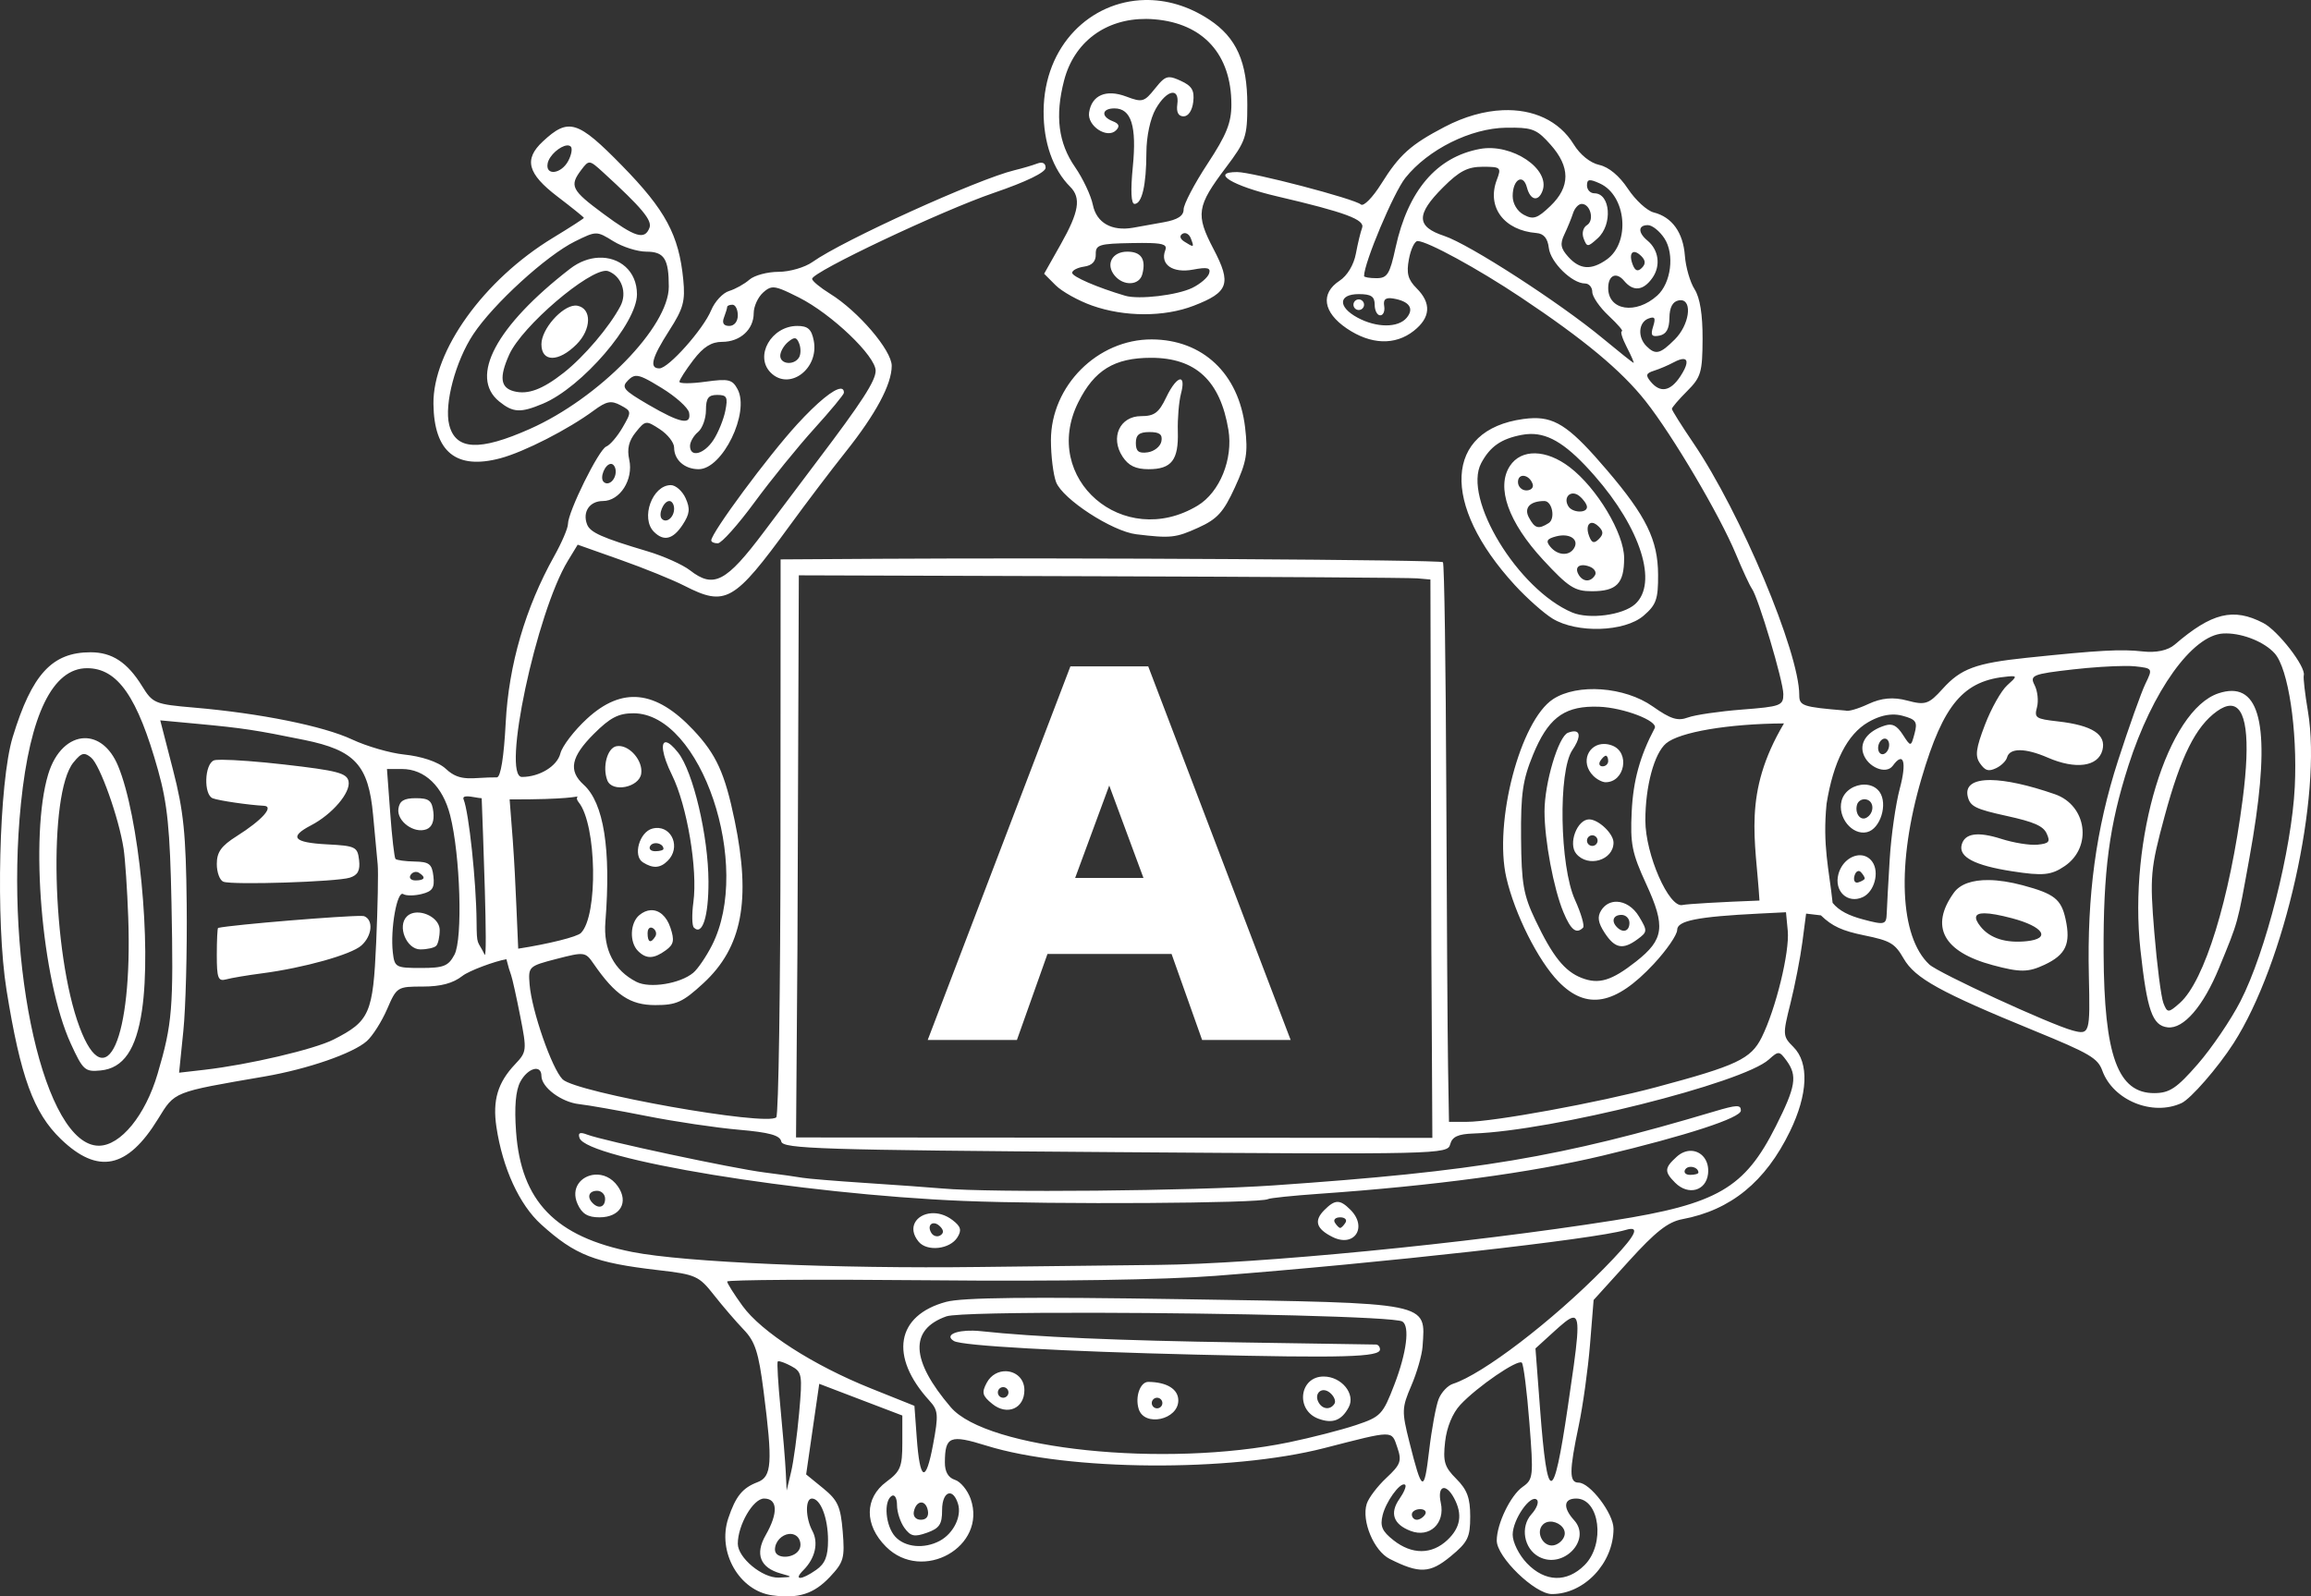 <?xml version="1.0" encoding="UTF-8" standalone="no"?>
<!-- Created with Inkscape (http://www.inkscape.org/) -->

<svg
   width="115.208mm"
   height="79.606mm"
   viewBox="0 0 115.208 79.606"
   version="1.1"
   id="svg5"
   xml:space="preserve"
   inkscape:version="1.2.2 (732a01da63, 2022-12-09, custom)"
   sodipodi:docname="function.svg"
   xmlns:inkscape="http://www.inkscape.org/namespaces/inkscape"
   xmlns:sodipodi="http://sodipodi.sourceforge.net/DTD/sodipodi-0.dtd"
   xmlns="http://www.w3.org/2000/svg"
   xmlns:svg="http://www.w3.org/2000/svg"><rect x="0" y="0" width="115.208" height="79.606" fill="#333333" stroke="none"/><sodipodi:namedview
     id="namedview7"
     pagecolor="#782e2e"
     bordercolor="#000000"
     borderopacity="0.25"
     inkscape:showpageshadow="2"
     inkscape:pageopacity="0"
     inkscape:pagecheckerboard="0"
     inkscape:deskcolor="#d1d1d1"
     inkscape:document-units="mm"
     showgrid="false"
     inkscape:zoom="1.1893044"
     inkscape:cx="227.44387"
     inkscape:cy="220.71725"
     inkscape:window-width="1920"
     inkscape:window-height="1147"
     inkscape:window-x="0"
     inkscape:window-y="0"
     inkscape:window-maximized="1"
     inkscape:current-layer="layer1" /><defs
     id="defs2" /><g
     inkscape:label="Layer 1"
     inkscape:groupmode="layer"
     id="layer1"
     transform="translate(-35.979,-62.351)"><path
       id="path920"
       style="fill:#ffffff;stroke-width:0.265"
       d="M 93.048 62.352 C 90.352 62.409 88.03 64.608 88.005 67.889 C 87.993 69.449 88.469 70.803 89.33 71.665 C 89.885 72.22 89.77 72.918 88.862 74.528 L 88.031 76.001 L 88.604 76.575 C 88.919 76.89 89.739 77.348 90.427 77.591 C 92.038 78.161 94.017 78.164 95.486 77.597 C 97.231 76.924 97.381 76.498 96.476 74.77 C 95.574 73.047 95.636 72.637 97.092 70.706 C 98.084 69.391 98.16 69.169 98.16 67.571 C 98.16 65.439 97.619 64.227 96.268 63.333 C 95.215 62.636 94.103 62.33 93.048 62.352 z M 93.12 63.295 C 93.255 63.296 93.392 63.302 93.53 63.314 C 95.966 63.516 97.366 65.066 97.366 67.562 C 97.366 68.474 97.124 69.076 96.175 70.52 C 95.52 71.517 94.985 72.54 94.985 72.793 C 94.985 73.117 94.69 73.307 93.992 73.433 C 93.447 73.532 92.762 73.655 92.471 73.706 C 91.404 73.894 90.644 73.465 90.461 72.57 C 90.365 72.099 89.965 71.251 89.573 70.684 C 88.739 69.481 88.568 68.129 89.025 66.367 C 89.524 64.444 91.094 63.281 93.12 63.295 z M 94.284 66.202 C 94.047 66.198 93.879 66.365 93.554 66.772 C 93.021 67.44 92.923 67.467 92.124 67.165 C 91.12 66.786 90.401 67.096 90.272 67.964 C 90.172 68.633 91.174 69.291 91.617 68.848 C 91.815 68.65 91.767 68.517 91.457 68.398 C 90.851 68.166 90.901 67.756 91.536 67.756 C 92.376 67.756 92.652 68.638 92.451 70.677 C 92.335 71.863 92.366 72.519 92.538 72.519 C 92.908 72.519 93.125 71.581 93.129 69.96 C 93.131 69.15 93.321 68.261 93.596 67.779 C 94.141 66.821 94.792 66.687 94.67 67.558 C 94.616 67.947 94.725 68.153 94.985 68.153 C 95.221 68.153 95.415 67.859 95.465 67.428 C 95.531 66.856 95.398 66.634 94.837 66.379 C 94.595 66.268 94.427 66.204 94.284 66.202 z M 110.887 67.847 C 109.976 67.886 108.988 68.16 107.998 68.677 C 106.303 69.563 105.745 70.064 104.839 71.514 C 104.41 72.2 103.954 72.664 103.822 72.547 C 103.504 72.265 98.409 70.931 97.652 70.931 C 96.289 70.931 97.425 71.624 99.636 72.14 C 103.052 72.938 104.04 73.305 103.882 73.717 C 103.808 73.91 103.668 74.488 103.572 75.001 C 103.467 75.56 103.143 76.099 102.762 76.348 C 101.794 76.983 101.933 77.923 103.115 78.727 C 104.313 79.54 105.523 79.585 106.458 78.85 C 107.298 78.188 107.347 77.473 106.601 76.727 C 106.166 76.292 106.084 75.98 106.217 75.272 C 106.31 74.776 106.503 74.371 106.647 74.371 C 107.126 74.371 109.644 75.743 111.785 77.172 C 114.958 79.288 116.807 80.827 118.016 82.356 C 119.36 84.056 121.708 88.034 122.516 89.981 C 122.849 90.782 123.207 91.555 123.312 91.701 C 123.638 92.153 124.882 96.325 124.882 96.967 C 124.882 97.536 124.75 97.586 122.823 97.734 C 121.691 97.822 120.477 97.999 120.126 98.129 C 119.615 98.318 119.267 98.209 118.37 97.577 C 116.974 96.593 114.618 96.42 113.404 97.213 C 111.764 98.285 110.437 103.359 111.074 106.119 C 111.493 107.935 112.654 110.249 113.672 111.298 C 115.071 112.738 116.51 112.472 118.422 110.419 C 119.065 109.729 119.59 108.965 119.59 108.72 C 119.59 108.261 120.593 108.062 123.691 107.907 L 125.014 107.841 L 125.102 108.766 C 125.202 109.822 124.504 112.674 123.802 114.082 C 123.264 115.159 122.568 115.487 118.533 116.566 C 115.663 117.334 110.428 118.292 109.105 118.292 L 108.214 118.292 L 108.168 115.58 C 108.143 114.088 108.103 107.837 108.079 101.689 C 108.055 95.54 107.98 90.453 107.912 90.385 C 107.791 90.263 89.659 90.154 79.846 90.215 L 74.894 90.246 L 74.888 104.054 C 74.885 111.648 74.791 117.954 74.678 118.066 C 74.217 118.527 64.687 116.833 64.026 116.173 C 63.488 115.634 62.484 112.746 62.38 111.436 C 62.31 110.55 62.336 110.526 63.73 110.166 C 65.112 109.809 65.163 109.816 65.57 110.407 C 66.651 111.974 67.391 112.471 68.644 112.471 C 69.702 112.471 70.015 112.328 71.045 111.379 C 72.973 109.602 73.426 107.25 72.605 103.275 C 72.116 100.908 71.688 99.969 70.547 98.756 C 68.666 96.756 66.99 96.579 65.239 98.193 C 64.602 98.78 64.006 99.558 63.915 99.922 C 63.756 100.556 62.877 101.094 61.999 101.094 C 60.974 101.094 62.714 92.905 64.29 90.314 L 64.778 89.512 L 66.907 90.266 C 68.079 90.68 69.513 91.262 70.094 91.559 C 72.156 92.611 72.568 92.375 75.346 88.564 C 76.179 87.421 77.43 85.77 78.127 84.896 C 79.638 83 80.433 81.518 80.433 80.593 C 80.433 79.819 78.76 77.864 77.357 76.997 C 76.866 76.693 76.464 76.36 76.464 76.256 C 76.464 75.912 82.904 72.865 85.526 71.968 C 87.139 71.416 88.105 70.947 88.105 70.716 C 88.105 70.486 87.946 70.407 87.684 70.507 C 87.452 70.596 86.946 70.745 86.559 70.838 C 84.743 71.273 77.995 74.338 76.483 75.415 C 76.103 75.685 75.344 75.906 74.79 75.906 C 74.238 75.906 73.584 76.082 73.338 76.297 C 73.093 76.513 72.637 76.767 72.325 76.862 C 72.013 76.956 71.611 77.389 71.432 77.822 C 71.037 78.774 69.304 80.721 68.851 80.721 C 68.331 80.721 68.468 80.195 69.345 78.828 C 70.045 77.738 70.147 77.368 70.041 76.292 C 69.824 74.071 69.154 72.824 66.99 70.613 C 64.774 68.348 64.321 68.21 63.036 69.409 C 62.085 70.297 62.275 71.012 63.764 72.148 C 64.491 72.703 65.087 73.183 65.087 73.215 C 65.087 73.248 64.392 73.696 63.542 74.212 C 60.098 76.305 57.554 79.843 57.587 82.497 C 57.618 84.896 58.722 85.79 60.929 85.201 C 62.114 84.884 64.309 83.762 65.579 82.823 C 66.212 82.355 66.445 82.309 66.914 82.56 C 67.47 82.858 67.472 82.881 67.012 83.674 C 66.753 84.12 66.388 84.545 66.201 84.619 C 65.829 84.766 64.293 87.876 64.293 88.482 C 64.293 88.688 63.985 89.407 63.609 90.08 C 62.171 92.654 61.341 95.499 61.19 98.382 C 61.1 100.102 60.94 101.101 60.752 101.114 C 60.752 101.114 60.752 101.115 60.752 101.115 C 59.523 101.103 58.943 101.383 58.211 100.695 C 57.815 100.323 56.941 100.06 56.13 99.977 C 55.429 99.905 54.261 99.567 53.533 99.226 C 52.108 98.557 48.948 97.919 45.665 97.637 C 43.698 97.468 43.595 97.426 43.063 96.566 C 42.33 95.379 41.567 94.877 40.497 94.877 C 38.574 94.877 37.569 95.971 36.611 99.11 C 35.926 101.356 35.757 108.313 36.305 111.724 C 37 116.05 37.653 117.841 39.014 119.153 C 40.861 120.932 42.332 120.629 43.853 118.156 C 44.707 116.769 44.575 116.822 49.168 116.031 C 51.325 115.659 53.581 114.878 54.267 114.264 C 54.556 114.006 55.011 113.289 55.278 112.67 C 55.755 111.566 55.787 111.546 57.06 111.546 C 57.956 111.546 58.565 111.382 59.03 111.017 C 59.361 110.756 60.653 110.279 61.225 110.183 C 61.317 110.548 61.385 110.778 61.459 110.976 C 61.52 111.143 61.726 112.069 61.915 113.033 C 62.248 114.724 62.239 114.807 61.663 115.414 C 60.791 116.334 60.528 117.215 60.726 118.546 C 61.033 120.6 61.871 122.427 62.958 123.409 C 64.657 124.944 65.619 125.319 68.791 125.687 C 70.664 125.903 70.82 125.973 71.569 126.926 C 72.006 127.481 72.673 128.258 73.053 128.653 C 73.623 129.245 73.797 129.784 74.045 131.721 C 74.505 135.305 74.459 135.989 73.74 136.262 C 72.992 136.547 72.654 136.965 72.287 138.057 C 71.722 139.737 72.83 141.682 74.479 141.904 C 75.784 142.08 76.554 141.833 77.354 140.983 C 78.041 140.252 78.099 140.042 77.99 138.72 C 77.886 137.471 77.747 137.163 77.018 136.568 L 76.167 135.874 L 76.493 133.615 L 76.82 131.356 L 78.891 132.147 L 80.962 132.937 L 80.962 134.296 C 80.962 135.499 80.871 135.722 80.168 136.241 C 79.071 137.053 79.062 138.393 80.148 139.478 C 81.968 141.298 85.198 139.476 84.369 137.098 C 84.217 136.662 83.864 136.232 83.585 136.144 C 83.25 136.037 83.08 135.742 83.083 135.273 C 83.09 133.971 83.336 133.873 85.163 134.442 C 89.229 135.707 97.311 135.764 101.996 134.561 C 105.501 133.661 105.342 133.662 105.639 134.531 C 105.87 135.205 105.806 135.38 105.092 136.048 C 104.647 136.463 104.207 137.045 104.113 137.341 C 103.844 138.189 104.47 139.69 105.259 140.087 C 106.742 140.833 107.263 140.812 108.295 139.961 C 109.156 139.251 109.272 139.014 109.272 137.972 C 109.272 137.049 109.12 136.636 108.581 136.097 C 107.988 135.504 107.908 135.24 108.021 134.241 C 108.102 133.519 108.391 132.819 108.779 132.402 C 109.616 131.502 111.651 130.108 111.846 130.302 C 111.931 130.387 112.1 131.728 112.221 133.281 C 112.432 135.976 112.417 136.122 111.888 136.493 C 111.281 136.918 110.595 138.341 110.595 139.174 C 110.595 139.997 112.497 141.84 113.345 141.84 C 114.961 141.84 116.416 140.295 116.416 138.579 C 116.416 137.827 115.244 136.283 114.673 136.283 C 114.201 136.283 114.203 135.717 114.682 133.44 C 114.892 132.439 115.145 130.621 115.244 129.398 L 115.424 127.176 L 117.17 125.248 C 118.512 123.767 119.132 123.28 119.849 123.146 C 122.262 122.694 123.993 121.281 125.213 118.766 C 126.11 116.917 126.175 115.35 125.386 114.562 C 124.848 114.024 124.843 113.957 125.238 112.379 C 125.461 111.483 125.728 110.111 125.831 109.33 L 126.017 107.909 L 126.754 107.996 C 127.316 108.541 127.821 108.77 128.91 108.992 C 130.221 109.26 130.441 109.389 130.879 110.149 C 131.448 111.136 132.693 111.824 137.381 113.744 C 140.157 114.881 140.557 115.115 140.785 115.742 C 141.323 117.22 143.284 118.023 144.731 117.358 C 145.191 117.147 146.545 115.591 147.323 114.38 C 149.883 110.394 151.749 102.062 151.033 97.817 C 150.887 96.955 150.795 96.15 150.827 96.028 C 150.941 95.605 149.543 93.798 148.808 93.417 C 147.314 92.643 146.241 92.905 144.39 94.497 C 144.052 94.787 143.466 94.911 142.793 94.835 C 141.733 94.714 140.634 94.774 137.018 95.152 C 134.475 95.418 133.73 95.693 132.821 96.703 C 132.13 97.468 131.958 97.526 131.058 97.285 C 130.364 97.099 129.774 97.151 129.121 97.457 C 128.604 97.699 128.092 97.846 127.985 97.784 C 125.839 97.605 125.676 97.551 125.676 97.008 C 125.676 94.875 122.744 87.899 120.391 84.435 C 119.805 83.572 119.326 82.809 119.326 82.74 C 119.326 82.67 119.668 82.271 120.086 81.853 C 120.776 81.163 120.848 80.92 120.856 79.253 C 120.861 78.038 120.726 77.196 120.457 76.774 C 120.233 76.423 120.015 75.668 119.973 75.097 C 119.887 73.943 119.331 73.173 118.419 72.944 C 118.087 72.861 117.51 72.331 117.136 71.767 C 116.709 71.122 116.18 70.68 115.709 70.576 C 115.256 70.476 114.751 70.07 114.43 69.547 C 113.704 68.364 112.404 67.78 110.887 67.847 z M 111.501 68.718 C 112.427 68.731 112.664 68.877 113.269 69.555 C 114.269 70.673 114.268 71.667 113.268 72.625 C 112.619 73.247 112.415 73.314 111.945 73.062 C 111.616 72.887 111.389 72.504 111.389 72.128 C 111.389 71.298 111.911 70.981 112.099 71.698 C 112.266 72.337 112.661 72.429 112.872 71.878 C 113.292 70.786 111.35 69.48 109.751 69.779 C 107.597 70.181 106.172 71.851 105.55 74.702 C 105.262 76.026 105.139 76.223 104.6 76.223 C 104.259 76.223 103.98 76.175 103.98 76.116 C 103.98 75.457 105.456 71.949 106.04 71.22 C 107.175 69.801 109.296 68.745 111.059 68.719 C 111.222 68.717 111.369 68.716 111.501 68.718 z M 64.244 69.603 C 64.321 69.597 64.387 69.615 64.434 69.661 C 64.525 69.753 64.467 70.076 64.305 70.379 C 63.953 71.036 63.157 71.128 63.281 70.497 C 63.361 70.091 63.908 69.629 64.244 69.603 z M 65.39 70.459 C 65.529 70.476 65.706 70.635 66.051 70.949 C 67.977 72.711 68.5 73.337 68.357 73.71 C 68.118 74.333 67.645 74.188 66.046 73.003 C 64.459 71.828 64.355 71.618 64.961 70.817 C 65.15 70.567 65.25 70.443 65.39 70.459 z M 109.896 70.667 C 110.797 70.667 110.833 70.701 110.599 71.318 C 110.083 72.675 110.954 73.842 112.579 73.972 C 112.941 74.001 113.135 74.237 113.191 74.716 C 113.276 75.434 114.35 76.487 114.996 76.487 C 115.195 76.487 115.358 76.678 115.358 76.911 C 115.358 77.143 115.727 77.679 116.179 78.101 C 116.631 78.524 116.926 78.869 116.834 78.869 C 116.742 78.869 116.852 79.226 117.077 79.662 C 117.303 80.099 117.455 80.451 117.415 80.446 C 117.375 80.44 116.687 79.892 115.886 79.228 C 113.739 77.447 109.22 74.526 107.975 74.115 C 106.576 73.653 106.562 73.05 107.918 71.694 C 108.73 70.882 109.144 70.667 109.896 70.667 z M 115.218 71.341 C 115.313 71.326 115.474 71.381 115.736 71.5 C 117.06 72.103 117.267 74.458 116.071 75.296 C 115.302 75.835 114.738 75.796 114.164 75.162 C 113.78 74.737 113.74 74.511 113.967 74.037 C 114.123 73.711 114.318 73.236 114.399 72.982 C 114.48 72.727 114.674 72.519 114.828 72.519 C 115.268 72.519 115.474 73.342 115.093 73.577 C 114.897 73.698 114.826 73.984 114.928 74.248 C 115.094 74.682 115.133 74.681 115.627 74.233 C 116.381 73.551 116.266 71.99 115.461 71.99 C 115.259 71.99 115.093 71.814 115.093 71.598 C 115.093 71.439 115.123 71.355 115.218 71.341 z M 118.129 73.577 C 118.344 73.577 118.715 73.874 118.953 74.237 C 119.469 75.025 119.288 76.467 118.594 77.092 L 118.593 77.092 C 117.532 78.048 116.151 77.835 116.151 76.715 C 116.151 76.071 116.558 75.889 116.947 76.358 C 117.401 76.905 117.904 76.85 118.356 76.206 C 118.779 75.602 118.673 74.817 118.107 74.347 C 117.626 73.948 117.637 73.577 118.129 73.577 z M 95.044 73.976 C 95.162 73.977 95.283 74.077 95.345 74.24 C 95.521 74.697 95.504 74.705 95.022 74.4 C 94.802 74.26 94.765 74.109 94.928 74.009 C 94.965 73.986 95.004 73.976 95.044 73.976 z M 65.685 73.993 C 65.925 73.991 66.137 74.121 66.556 74.38 C 67.019 74.666 67.758 74.9 68.198 74.9 C 69.091 74.9 69.32 75.256 69.32 76.647 C 69.32 78.645 65.846 82.205 62.397 83.739 C 59.873 84.862 58.691 84.802 58.373 83.537 C 58.115 82.509 58.687 80.357 59.574 79.018 C 60.574 77.508 63.215 75.096 64.639 74.391 C 65.174 74.127 65.444 73.994 65.685 73.993 z M 93.321 74.471 C 94.03 74.493 94.164 74.589 94.069 74.836 C 93.799 75.54 94.441 75.985 95.452 75.796 C 96.172 75.66 96.349 75.703 96.255 75.989 C 96.19 76.19 95.812 76.513 95.417 76.706 C 94.661 77.074 92.751 77.299 92.074 77.099 C 90.682 76.688 89.428 76.146 89.428 75.955 C 89.428 75.831 89.696 75.693 90.024 75.646 C 90.421 75.59 90.614 75.385 90.605 75.032 C 90.593 74.556 90.773 74.5 92.406 74.472 C 92.784 74.465 93.084 74.464 93.321 74.471 z M 92.176 74.9 C 91.416 74.9 91.082 75.533 91.548 76.094 C 91.993 76.63 92.779 76.59 92.926 76.024 C 93.12 75.277 92.869 74.9 92.176 74.9 z M 117.425 74.92 C 117.516 74.905 117.644 74.965 117.796 75.116 C 118.018 75.338 118.027 75.511 117.827 75.711 C 117.627 75.911 117.493 75.862 117.37 75.541 C 117.231 75.177 117.274 74.944 117.425 74.92 z M 65.823 75.201 C 65.355 75.222 64.856 75.398 64.395 75.755 C 60.71 78.607 59.355 81.148 60.867 82.372 C 61.557 82.931 61.926 82.95 63.044 82.481 C 64.989 81.666 67.733 78.475 67.733 77.028 C 67.733 75.856 66.852 75.154 65.823 75.201 z M 66.228 75.857 C 66.256 75.859 66.282 75.865 66.306 75.874 C 66.969 76.128 67.255 76.952 66.909 77.612 C 66.368 78.644 65.098 80.138 64.082 80.938 C 63.024 81.771 62.297 82.042 61.603 81.863 C 60.926 81.688 60.858 81.164 61.365 80.034 C 62.004 78.61 65.342 75.772 66.228 75.857 z M 74.452 76.687 C 74.705 76.652 75.045 76.803 75.804 77.184 C 77.432 78.002 79.641 80.113 79.632 80.843 C 79.626 81.349 78.944 82.403 76.728 85.329 C 76.219 86.002 75.023 87.592 74.07 88.862 C 72.178 91.384 71.557 91.709 70.379 90.792 C 70.015 90.509 69.063 90.082 68.262 89.843 C 65.994 89.168 65.4 88.904 65.246 88.502 C 65.006 87.877 65.373 87.335 66.035 87.335 C 66.885 87.335 67.566 86.266 67.348 85.273 C 67.229 84.735 67.325 84.333 67.674 83.903 C 68.154 83.309 68.186 83.305 68.876 83.757 C 69.266 84.012 69.585 84.422 69.585 84.667 C 69.585 85.285 70.108 85.748 70.809 85.748 C 71.998 85.748 73.372 82.923 72.748 81.758 C 72.487 81.271 72.301 81.227 71.151 81.385 C 70.435 81.484 69.849 81.486 69.849 81.389 C 69.849 81.293 70.161 80.806 70.542 80.306 C 71.041 79.651 71.442 79.398 71.978 79.398 C 72.877 79.398 73.553 78.782 73.553 77.965 C 73.553 77.634 73.762 77.174 74.018 76.942 C 74.179 76.797 74.3 76.709 74.452 76.687 z M 103.716 77.017 C 104.333 77.017 104.51 77.134 104.51 77.546 C 104.51 77.837 104.634 78.075 104.786 78.075 C 104.938 78.075 105.027 77.867 104.984 77.612 C 104.928 77.278 105.054 77.174 105.436 77.237 C 106.237 77.371 106.491 77.733 106.106 78.196 C 105.682 78.707 104.6 78.704 103.65 78.188 C 102.661 77.652 102.697 77.017 103.716 77.017 z M 103.716 77.281 C 103.57 77.281 103.451 77.4 103.451 77.546 C 103.451 77.691 103.57 77.81 103.716 77.81 C 103.861 77.81 103.98 77.691 103.98 77.546 C 103.98 77.4 103.861 77.281 103.716 77.281 z M 119.789 77.321 C 120.353 77.356 120.192 78.556 119.471 79.277 C 118.738 80.01 118.51 80.064 118.056 79.61 C 117.609 79.163 117.661 78.426 118.153 78.237 C 118.475 78.114 118.528 78.201 118.392 78.63 C 118.253 79.069 118.316 79.163 118.705 79.087 C 119.046 79.02 119.196 78.754 119.203 78.204 C 119.21 77.676 119.362 77.388 119.666 77.33 C 119.71 77.321 119.751 77.319 119.789 77.321 z M 72.495 77.546 C 72.641 77.546 72.76 77.784 72.76 78.075 C 72.76 78.385 72.583 78.604 72.334 78.604 C 72.055 78.604 71.964 78.46 72.07 78.186 C 72.158 77.955 72.23 77.717 72.23 77.656 C 72.23 77.596 72.35 77.546 72.495 77.546 z M 64.636 77.589 C 63.982 77.627 62.97 78.76 62.97 79.518 C 62.97 80.417 63.824 80.42 64.719 79.524 C 65.467 78.777 65.49 77.735 64.762 77.596 C 64.722 77.589 64.68 77.587 64.636 77.589 z M 75.726 78.604 C 74.432 78.604 73.576 80.108 74.4 80.933 C 75.325 81.858 76.824 80.74 76.545 79.332 C 76.434 78.765 76.252 78.604 75.726 78.604 z M 75.617 79.22 C 75.7 79.233 75.758 79.321 75.823 79.488 C 75.91 79.716 75.904 80.026 75.81 80.179 C 75.561 80.582 74.876 80.519 74.876 80.092 C 74.876 79.891 75.053 79.58 75.27 79.4 C 75.429 79.268 75.535 79.207 75.617 79.22 z M 93.397 79.276 C 90.695 79.266 88.37 81.592 88.37 84.306 C 88.37 85.08 88.486 86.018 88.627 86.391 C 88.95 87.238 91.42 88.846 92.625 88.993 C 94.338 89.201 94.591 89.174 95.723 88.66 C 96.666 88.232 96.974 87.892 97.542 86.652 C 98.125 85.38 98.199 84.94 98.05 83.668 C 97.735 80.983 95.936 79.285 93.397 79.276 z M 93.356 80.193 C 95.586 80.191 96.81 81.33 97.218 83.785 C 97.459 85.241 96.787 86.899 95.685 87.563 C 91.984 89.793 87.842 86.212 89.732 82.415 C 90.532 80.807 91.531 80.194 93.356 80.193 z M 119.909 80.255 C 120.144 80.271 120.102 80.576 119.753 81.109 C 119.256 81.868 118.749 81.962 118.271 81.385 C 118.003 81.063 118.033 80.964 118.436 80.837 C 118.707 80.752 119.149 80.563 119.418 80.418 C 119.637 80.3 119.802 80.248 119.909 80.255 z M 67.678 81.095 C 67.918 81.082 68.257 81.263 68.968 81.7 C 69.671 82.131 70.284 82.683 70.331 82.926 C 70.456 83.569 69.898 83.461 68.306 82.533 C 67.05 81.801 66.938 81.666 67.292 81.312 C 67.425 81.179 67.534 81.102 67.678 81.095 z M 94.836 81.271 C 94.692 81.242 94.408 81.555 94.112 82.176 C 93.75 82.935 93.524 83.102 92.865 83.102 C 91.803 83.102 91.315 84.167 91.941 85.122 C 92.237 85.574 92.597 85.748 93.239 85.748 C 94.385 85.748 94.738 85.291 94.696 83.863 C 94.678 83.226 94.749 82.378 94.854 81.978 C 94.974 81.524 94.947 81.294 94.836 81.271 z M 77.878 81.734 C 77.54 81.749 76.739 82.396 75.72 83.508 C 74.277 85.082 71.437 88.922 71.437 89.297 C 71.437 89.382 71.586 89.448 71.767 89.443 C 71.949 89.438 72.773 88.516 73.597 87.393 C 74.422 86.27 75.762 84.618 76.574 83.722 C 77.386 82.826 78.051 82.022 78.051 81.936 C 78.051 81.794 77.99 81.729 77.878 81.734 z M 71.734 82.044 C 72.218 82.044 72.274 82.155 72.138 82.836 C 72.051 83.272 71.784 83.927 71.545 84.292 C 71.078 85.005 70.378 85.184 70.378 84.59 C 70.378 84.389 70.557 84.077 70.775 83.896 C 70.994 83.715 71.172 83.224 71.172 82.805 C 71.172 82.205 71.291 82.044 71.734 82.044 z M 112.442 83.201 C 112.277 83.204 112.103 83.22 111.918 83.245 C 107.981 83.784 107.792 87.49 111.495 91.526 C 112.091 92.176 112.937 92.928 113.373 93.196 C 114.587 93.941 116.968 93.867 117.913 93.055 C 118.547 92.51 118.645 92.233 118.638 91.004 C 118.629 89.28 118.048 88.092 116.097 85.804 C 114.363 83.77 113.599 83.181 112.442 83.201 z M 93.284 83.896 C 93.79 83.896 93.942 84.015 93.877 84.359 C 93.828 84.613 93.522 84.86 93.196 84.907 C 92.746 84.971 92.603 84.859 92.603 84.444 C 92.603 84.032 92.772 83.896 93.284 83.896 z M 112.269 83.991 C 113.249 83.973 114.162 84.58 115.47 86.072 C 117.777 88.702 118.641 91.438 117.494 92.476 C 116.886 93.027 115.198 93.25 114.352 92.892 C 111.653 91.749 108.885 87.2 109.82 85.445 C 110.262 84.616 110.814 84.232 111.844 84.036 C 111.988 84.009 112.129 83.993 112.269 83.991 z M 112.512 84.957 C 111.984 84.946 111.534 85.155 111.251 85.586 C 110.555 86.649 111.173 88.395 112.91 90.272 C 114.172 91.634 114.48 91.833 115.333 91.833 C 116.574 91.833 116.945 91.453 116.945 90.18 C 116.945 88.95 115.586 86.68 114.231 85.647 C 113.643 85.198 113.039 84.967 112.512 84.957 z M 66.438 85.483 C 66.568 85.483 66.674 85.655 66.674 85.865 C 66.674 86.292 66.299 86.608 66.068 86.376 C 65.861 86.17 66.146 85.483 66.438 85.483 z M 111.958 86.081 C 112.121 86.104 112.304 86.247 112.386 86.492 C 112.444 86.665 112.302 86.806 112.072 86.806 C 111.842 86.806 111.653 86.618 111.653 86.387 C 111.653 86.154 111.795 86.057 111.958 86.081 z M 69.421 86.542 C 68.497 86.542 67.9 88.191 68.579 88.87 C 69.072 89.363 69.532 89.249 70.013 88.515 C 70.365 87.977 70.394 87.713 70.157 87.192 C 69.994 86.834 69.663 86.542 69.421 86.542 z M 114.418 86.96 C 114.512 86.964 114.616 87.004 114.719 87.09 C 114.925 87.261 115.093 87.505 115.093 87.633 C 115.093 87.952 114.368 87.926 114.167 87.6 C 113.952 87.253 114.137 86.946 114.418 86.96 z M 69.348 87.335 C 69.478 87.335 69.585 87.507 69.585 87.717 C 69.585 88.144 69.21 88.46 68.978 88.228 C 68.771 88.022 69.056 87.335 69.348 87.335 z M 112.97 87.335 C 113.359 87.335 113.53 88.215 113.184 88.435 C 112.673 88.759 112.492 88.707 112.197 88.155 C 111.938 87.673 112.257 87.335 112.97 87.335 z M 115.291 88.429 C 115.391 88.405 115.527 88.458 115.679 88.61 L 115.68 88.61 C 115.918 88.848 115.919 88.997 115.684 89.232 C 115.448 89.467 115.333 89.433 115.201 89.088 C 115.061 88.723 115.125 88.469 115.291 88.429 z M 113.802 89.054 C 114.338 89.006 114.684 89.308 114.445 89.693 C 114.2 90.091 113.63 90.054 113.267 89.617 C 113.028 89.329 113.09 89.219 113.561 89.096 C 113.645 89.074 113.725 89.06 113.802 89.054 z M 114.897 90.535 C 114.991 90.536 115.104 90.559 115.23 90.608 C 115.464 90.698 115.582 90.891 115.491 91.037 C 115.276 91.385 114.904 91.377 114.685 91.022 C 114.502 90.726 114.615 90.532 114.897 90.535 z M 75.802 91.04 L 90.884 91.087 C 99.178 91.113 106.263 91.16 106.626 91.191 L 107.288 91.249 L 107.336 109.761 L 107.336 109.762 L 107.385 119.092 L 91.524 119.081 L 75.663 119.071 L 75.733 109.647 L 75.802 91.04 z M 146.975 93.937 C 147.834 93.947 148.877 94.373 149.378 94.934 C 150.056 95.693 150.516 98.746 150.379 101.577 C 150.228 104.698 148.928 109.833 147.669 112.281 C 147.193 113.208 146.237 114.616 145.545 115.41 C 144.496 116.615 144.139 116.855 143.383 116.86 C 141.555 116.872 140.873 115 140.848 109.901 C 140.828 105.786 141.128 103.513 142.084 100.53 C 143.279 96.802 145.268 94.026 146.806 93.941 C 146.861 93.938 146.917 93.936 146.975 93.937 z M 141.897 95.56 C 142.115 95.559 142.294 95.565 142.416 95.578 C 143.296 95.674 143.303 95.687 142.933 96.445 C 142.727 96.869 142.113 98.592 141.569 100.274 C 140.468 103.682 140.018 107.007 140.113 111.018 C 140.18 113.879 140.155 113.966 139.303 113.737 C 138.187 113.438 132.61 110.869 132.159 110.446 C 130.675 109.055 130.523 105.406 131.772 101.162 C 132.866 97.446 133.864 96.272 136.091 96.083 C 136.542 96.045 136.537 96.081 136.042 96.524 C 135.745 96.789 135.247 97.672 134.935 98.487 C 134.478 99.679 134.43 100.055 134.689 100.421 C 134.947 100.785 135.104 100.833 135.479 100.661 C 135.737 100.542 135.987 100.299 136.035 100.12 C 136.164 99.638 136.94 99.642 138.066 100.131 C 139.451 100.733 140.567 100.584 140.787 99.766 C 140.997 98.979 140.29 98.519 138.567 98.324 C 137.457 98.198 137.385 98.149 137.527 97.618 C 137.611 97.304 137.557 96.807 137.407 96.514 C 137.155 96.024 137.31 95.961 139.329 95.731 C 140.234 95.628 141.242 95.563 141.897 95.56 z M 40.318 95.671 C 41.845 95.671 42.833 97.092 43.862 100.771 C 44.326 102.43 44.455 103.713 44.528 107.386 C 44.633 112.641 44.572 113.398 43.835 115.899 C 43.225 117.971 41.989 119.483 40.906 119.483 C 38.216 119.483 36.19 110.569 37.024 102.409 C 37.477 97.986 38.608 95.671 40.318 95.671 z M 147.24 96.804 C 147.04 96.803 146.82 96.843 146.579 96.922 C 144.04 97.759 142.081 104.193 142.684 109.713 C 143.016 112.745 143.278 113.492 144.041 113.581 C 144.833 113.673 145.818 112.534 146.607 110.609 C 147.575 108.25 147.51 108.489 148.12 105.115 C 149.141 99.479 148.866 96.809 147.24 96.804 z M 147.154 97.543 C 147.963 97.52 148.182 99.112 147.78 102.213 C 147.136 107.188 145.88 111.265 144.654 112.36 C 144.081 112.871 144.023 112.872 143.83 112.373 C 143.715 112.078 143.511 110.492 143.376 108.848 C 143.147 106.064 143.182 105.669 143.89 103.051 C 144.697 100.066 145.439 98.578 146.499 97.818 C 146.749 97.64 146.967 97.548 147.154 97.543 z M 115.375 97.589 C 115.474 97.588 115.577 97.588 115.684 97.592 C 116.917 97.635 118.659 98.304 118.469 98.662 C 117.737 100.042 117.398 101.271 117.323 102.812 C 117.244 104.432 117.335 104.889 118.047 106.437 C 119.021 108.554 118.936 109.198 117.541 110.296 C 116.319 111.258 115.684 111.449 114.828 111.117 C 113.978 110.786 113.385 110.046 112.523 108.237 C 111.925 106.983 111.826 106.417 111.807 104.136 C 111.789 101.933 111.889 101.239 112.406 99.983 C 113.123 98.24 113.88 97.612 115.375 97.589 z M 67.559 97.919 C 70.93 97.919 73.498 105.519 71.47 109.494 C 71.182 110.059 70.762 110.675 70.537 110.861 C 69.88 111.406 68.37 111.649 67.711 111.314 C 66.592 110.747 66.049 109.699 66.159 108.315 C 66.445 104.699 66.079 102.389 65.076 101.482 C 64.302 100.781 64.441 100.089 65.584 98.946 C 66.395 98.135 66.811 97.919 67.559 97.919 z M 130.315 97.983 C 130.487 97.978 130.655 97.998 130.819 98.042 C 131.499 98.224 131.581 98.344 131.423 98.931 C 131.244 99.6 131.236 99.601 130.843 98.993 C 130.545 98.532 130.321 98.414 129.959 98.526 C 129.115 98.788 128.683 99.334 128.861 99.914 C 129.073 100.606 130.004 100.997 130.339 100.535 C 130.878 99.793 131.045 100.343 130.686 101.68 C 130.483 102.441 130.257 104.014 130.186 105.176 C 130.115 106.337 130.047 107.563 130.036 107.899 C 130.017 108.464 129.929 108.486 128.851 108.197 C 128.147 108.009 127.66 107.768 127.339 107.374 C 127.157 105.666 126.832 104.529 127.037 102.43 C 127.375 100.335 128.073 98.962 129.115 98.361 C 129.534 98.119 129.935 97.993 130.315 97.983 z M 43.968 98.272 L 45.84 98.447 C 48.083 98.657 48.735 98.756 51.152 99.25 C 53.677 99.766 54.35 100.501 54.578 102.991 C 54.669 103.985 54.772 105.097 54.808 105.46 C 54.844 105.824 54.81 107.568 54.733 109.336 C 54.577 112.893 54.41 113.273 52.607 114.189 C 51.645 114.677 48.379 115.443 46.177 115.696 L 44.907 115.842 L 45.119 113.76 C 45.236 112.615 45.311 109.773 45.286 107.445 C 45.249 103.934 45.133 102.79 44.604 100.742 L 43.968 98.272 z M 124.913 98.425 C 122.835 101.935 123.509 104.211 123.692 107.258 C 121.8 107.328 120.074 107.428 119.855 107.48 C 119.181 107.643 118.003 104.959 118.003 103.26 C 118.003 101.56 118.443 99.923 119.036 99.421 C 119.704 98.855 122.153 98.44 124.913 98.425 z M 114.506 98.824 C 114.418 98.81 114.297 98.832 114.143 98.891 C 113.668 99.073 112.976 101.4 112.976 102.813 C 112.976 104.244 113.432 106.675 113.919 107.84 C 114.291 108.731 114.562 108.944 114.897 108.61 C 114.983 108.524 114.801 107.899 114.494 107.221 C 113.732 105.541 113.651 100.801 114.366 99.75 C 114.733 99.209 114.771 98.863 114.506 98.824 z M 40.182 99.161 C 39.456 99.181 38.732 99.798 38.38 100.967 C 37.454 104.039 38.056 111.22 39.504 114.384 C 40.116 115.72 40.214 115.808 40.999 115.73 C 42.13 115.618 42.767 114.692 43.057 112.736 C 43.539 109.488 42.907 103.036 41.861 100.533 C 41.467 99.59 40.824 99.143 40.182 99.161 z M 129.931 99.182 C 129.949 99.182 129.967 99.183 129.985 99.188 C 130.125 99.226 130.194 99.429 130.138 99.64 C 130.081 99.851 129.92 99.992 129.779 99.955 C 129.639 99.917 129.57 99.714 129.626 99.503 C 129.676 99.319 129.806 99.187 129.931 99.182 z M 69.192 99.366 C 68.908 99.325 68.974 99.977 69.479 100.998 C 70.232 102.52 70.767 105.703 70.545 107.343 C 70.464 107.943 70.475 108.51 70.569 108.604 C 70.994 109.03 71.304 108.053 71.298 106.306 C 71.29 104.044 70.534 100.835 69.786 99.883 C 69.522 99.547 69.321 99.385 69.192 99.366 z M 115.983 99.45 C 115.175 99.415 114.728 100.358 115.41 101.041 C 115.585 101.216 115.859 101.358 116.019 101.358 C 116.982 101.358 117.251 99.869 116.35 99.528 C 116.222 99.479 116.099 99.455 115.983 99.45 z M 66.822 99.551 C 66.784 99.551 66.745 99.555 66.708 99.562 C 66.252 99.649 65.999 100.598 66.255 101.263 C 66.494 101.887 67.846 101.619 67.945 100.928 C 68.035 100.297 67.398 99.547 66.822 99.551 z M 40.148 99.952 C 40.26 99.942 40.372 100.005 40.524 100.131 C 40.965 100.497 41.906 103.138 42.14 104.667 C 42.218 105.176 42.323 106.724 42.372 108.106 C 42.589 114.16 41.273 117.12 39.945 113.57 C 38.567 109.887 38.382 101.925 39.638 100.374 C 39.861 100.098 40.004 99.964 40.148 99.952 z M 116.035 100.035 C 116.099 100.035 116.151 100.154 116.151 100.3 C 116.151 100.445 116.025 100.565 115.871 100.565 C 115.717 100.565 115.665 100.445 115.754 100.3 C 115.844 100.154 115.97 100.035 116.035 100.035 z M 47.044 100.237 C 46.84 100.237 46.701 100.246 46.647 100.267 C 46.169 100.45 46.122 101.987 46.588 102.16 C 46.908 102.279 48.392 102.495 49.134 102.532 C 49.661 102.558 49.045 103.248 47.783 104.044 C 47.007 104.534 46.787 104.842 46.787 105.435 C 46.787 105.854 46.935 106.252 47.117 106.319 C 47.586 106.491 52.761 106.325 53.417 106.117 C 53.819 105.989 53.94 105.76 53.88 105.239 C 53.803 104.578 53.704 104.529 52.277 104.455 C 50.606 104.368 50.37 104.087 51.483 103.508 C 52.54 102.958 53.464 101.878 53.356 101.316 C 53.277 100.902 52.8 100.777 50.15 100.474 C 48.866 100.327 47.658 100.238 47.044 100.237 z M 55.27 100.698 L 56.02 100.698 C 57.152 100.698 58.052 101.563 58.42 103.006 C 58.926 104.99 59.055 109.172 58.634 109.958 C 58.33 110.528 58.097 110.62 56.965 110.62 C 55.706 110.62 55.647 110.586 55.562 109.842 C 55.43 108.683 55.774 106.747 56.079 106.935 C 56.223 107.025 56.64 107.023 57.005 106.931 C 57.54 106.797 57.652 106.625 57.585 106.046 C 57.515 105.434 57.376 105.325 56.648 105.312 C 56.179 105.303 55.75 105.244 55.694 105.18 C 55.638 105.116 55.519 104.081 55.431 102.881 L 55.27 100.698 z M 135.228 101.249 C 134.366 101.24 133.935 101.52 134.079 102.086 C 134.201 102.566 134.471 102.699 136.003 103.035 C 137.377 103.336 137.836 103.537 138.009 103.914 C 138.201 104.329 138.132 104.413 137.552 104.472 C 137.177 104.51 136.366 104.38 135.751 104.183 C 134.573 103.807 133.926 103.901 133.773 104.473 C 133.609 105.083 134.412 105.507 136.283 105.797 C 137.825 106.037 138.239 105.996 138.912 105.537 C 140.299 104.591 140.012 102.508 138.419 101.955 C 137.084 101.492 135.988 101.258 135.228 101.249 z M 128.933 101.476 C 128.447 101.47 127.923 101.77 127.788 102.276 C 127.567 103.1 128.309 104.02 129.053 103.847 L 129.053 103.846 C 129.717 103.691 130.105 102.442 129.678 101.838 C 129.504 101.594 129.225 101.48 128.933 101.476 z M 59.255 102.062 C 59.474 102.058 59.837 102.155 59.992 102.155 C 60.05 103.7 60.305 110.231 60.141 109.958 C 59.775 109.198 59.748 109.577 59.737 108.305 C 59.72 106.303 59.354 102.857 59.092 102.219 C 59.044 102.103 59.123 102.064 59.255 102.062 z M 64.773 102.068 C 64.788 102.075 64.657 102.146 64.828 102.358 C 65.727 103.468 65.804 108.011 64.939 108.876 C 64.748 109.067 63.341 109.419 61.813 109.657 C 61.662 106.244 61.653 105.458 61.385 102.214 C 64.312 102.223 64.747 102.057 64.773 102.068 z M 56.708 102.153 C 56.116 102.153 55.896 102.287 55.84 102.682 C 55.753 103.303 56.626 103.939 57.242 103.702 C 57.513 103.598 57.635 103.292 57.583 102.847 C 57.516 102.27 57.368 102.153 56.708 102.153 z M 128.956 102.207 C 128.982 102.209 129.009 102.214 129.035 102.221 L 129.035 102.221 C 129.42 102.324 129.416 102.901 129.029 103.125 C 128.726 103.299 128.439 102.913 128.553 102.486 C 128.601 102.309 128.773 102.195 128.956 102.207 z M 115.2 103.21 C 114.601 103.21 114.145 104.426 114.557 104.922 C 115.145 105.63 116.416 105.25 116.416 104.367 C 116.416 103.921 115.669 103.21 115.2 103.21 z M 68.669 103.64 C 68.615 103.645 68.558 103.654 68.501 103.669 C 67.855 103.838 67.519 105.03 68.027 105.351 C 68.531 105.671 68.893 105.648 69.267 105.274 C 69.923 104.618 69.484 103.571 68.669 103.64 z M 115.358 104.004 C 115.503 104.004 115.622 104.123 115.622 104.269 C 115.622 104.414 115.503 104.533 115.358 104.533 C 115.212 104.533 115.093 104.414 115.093 104.269 C 115.093 104.123 115.212 104.004 115.358 104.004 z M 68.671 104.396 C 68.857 104.396 69.055 104.507 69.055 104.681 C 69.055 104.745 68.869 104.798 68.643 104.798 C 68.416 104.798 68.305 104.677 68.397 104.529 C 68.453 104.438 68.56 104.397 68.671 104.396 z M 128.709 104.998 C 128.267 104.994 127.785 105.353 127.627 105.943 C 127.401 106.789 128.085 107.435 128.84 107.088 C 129.421 106.821 129.685 105.844 129.317 105.324 C 129.16 105.103 128.94 105.001 128.709 104.998 z M 128.612 105.786 C 128.658 105.778 128.706 105.796 128.75 105.842 C 128.867 105.967 128.951 106.113 128.937 106.166 C 128.922 106.22 128.776 106.304 128.613 106.353 C 128.449 106.403 128.365 106.257 128.426 106.029 C 128.464 105.887 128.535 105.801 128.612 105.786 z M 56.693 105.829 C 56.75 105.825 56.809 105.837 56.859 105.869 C 57.226 106.095 57.158 106.254 56.693 106.254 C 56.466 106.254 56.355 106.133 56.446 105.985 C 56.504 105.892 56.597 105.837 56.693 105.829 z M 135.123 106.236 C 134.302 106.226 133.693 106.439 133.387 106.862 C 132.169 108.551 132.848 109.817 135.329 110.481 C 136.685 110.845 137.087 110.842 137.9 110.461 L 137.9 110.461 C 138.968 109.961 139.221 109.413 138.952 108.184 C 138.734 107.188 138.394 106.92 136.811 106.495 C 136.185 106.328 135.616 106.242 135.123 106.236 z M 116.586 107.317 C 116.279 107.308 115.991 107.447 115.801 107.748 C 115.598 108.07 115.644 108.363 115.977 108.872 C 116.489 109.653 116.883 109.727 117.622 109.181 C 118.111 108.82 118.114 108.766 117.689 108.057 C 117.406 107.584 116.981 107.328 116.586 107.317 z M 68.417 107.739 C 68.231 107.75 68.038 107.829 67.852 107.983 C 67.386 108.37 67.35 109.337 67.785 109.772 C 68.196 110.183 68.575 110.173 69.173 109.736 C 69.57 109.446 69.611 109.242 69.401 108.611 C 69.206 108.027 68.828 107.716 68.417 107.739 z M 56.855 107.856 C 56.628 107.843 56.411 107.901 56.259 108.053 C 55.772 108.54 56.246 109.694 56.934 109.694 C 57.271 109.694 57.626 109.614 57.723 109.517 C 57.82 109.42 57.899 109.065 57.899 108.728 C 57.899 108.255 57.354 107.884 56.855 107.856 z M 134.912 107.894 C 135.209 107.895 135.662 107.977 136.274 108.138 C 137.861 108.557 138.246 109.159 137.007 109.285 C 135.972 109.391 135.186 109.142 134.717 108.559 C 134.357 108.111 134.417 107.891 134.912 107.894 z M 116.813 107.973 C 117.031 107.973 117.21 108.151 117.21 108.37 C 117.21 108.783 116.897 108.895 116.592 108.59 C 116.288 108.286 116.4 107.973 116.813 107.973 z M 54.017 108.025 C 53.137 108.006 47.628 108.456 46.853 108.621 C 46.816 108.629 46.787 109.238 46.787 109.976 C 46.787 111.125 46.853 111.298 47.25 111.189 C 47.504 111.118 48.308 110.983 49.036 110.888 C 51.121 110.616 53.491 109.952 53.996 109.498 C 54.535 109.014 54.607 108.219 54.128 108.035 C 54.113 108.03 54.075 108.026 54.017 108.025 z M 68.426 108.605 C 68.458 108.604 68.493 108.614 68.53 108.637 C 68.678 108.728 68.731 108.914 68.647 109.049 C 68.42 109.416 68.262 109.348 68.262 108.883 C 68.262 108.713 68.33 108.608 68.426 108.605 z M 124.646 114.866 C 124.762 114.873 124.861 114.995 125.039 115.237 C 125.593 115.995 125.505 116.532 124.504 118.519 C 122.949 121.607 121.599 122.39 116.415 123.209 C 109.131 124.361 98.664 125.381 93.661 125.427 C 91.988 125.443 87.999 125.489 84.798 125.53 C 77.663 125.622 70.108 125.296 67.513 124.785 C 63.669 124.027 61.954 122.255 61.706 118.786 C 61.616 117.54 61.686 116.728 61.919 116.292 C 62.29 115.601 62.97 115.413 62.97 116.002 C 62.97 116.571 63.963 117.312 64.854 117.41 C 65.305 117.459 66.822 117.727 68.225 118.005 C 69.628 118.283 71.691 118.589 72.81 118.686 C 74.34 118.819 74.866 118.965 74.927 119.273 C 74.999 119.636 76.891 119.696 91.575 119.803 C 107.727 119.92 108.144 119.91 108.273 119.416 C 108.372 119.035 108.661 118.901 109.434 118.874 C 113.363 118.74 122.861 116.36 124.16 115.184 C 124.4 114.967 124.531 114.859 124.646 114.866 z M 122.526 117.514 C 122.335 117.52 122.004 117.606 121.441 117.774 C 113.771 120.062 109.593 120.763 99.482 121.461 C 95.437 121.74 85.388 121.834 82.946 121.615 C 82.364 121.563 80.657 121.44 79.154 121.342 C 77.65 121.243 76.221 121.126 75.979 121.081 C 75.736 121.036 74.882 120.916 74.082 120.815 C 72.501 120.615 66.058 119.238 65.249 118.928 C 64.891 118.79 64.783 118.839 64.87 119.097 C 65.221 120.15 75.905 121.902 84.004 122.236 C 88.49 122.42 98.843 122.358 99.191 122.145 C 99.278 122.091 100.421 121.973 101.731 121.881 C 107.48 121.479 112.32 120.827 115.886 119.975 C 120.063 118.977 122.765 118.096 122.765 117.73 C 122.765 117.581 122.716 117.508 122.526 117.514 z M 120.276 119.738 C 120.045 119.735 119.796 119.825 119.569 120.031 C 118.95 120.591 118.939 120.778 119.491 121.33 C 120.141 121.98 121.029 121.74 121.128 120.889 C 121.207 120.205 120.784 119.745 120.276 119.738 z M 120.265 120.536 C 120.45 120.535 120.649 120.646 120.649 120.821 C 120.649 120.885 120.463 120.937 120.236 120.937 C 120.009 120.937 119.899 120.817 119.99 120.669 C 120.047 120.577 120.153 120.536 120.265 120.536 z M 65.625 120.927 C 64.958 120.981 64.408 121.591 64.777 122.4 C 64.997 122.883 65.281 123.054 65.865 123.054 C 66.898 123.054 67.339 122.308 66.779 121.507 C 66.467 121.062 66.025 120.895 65.625 120.927 z M 65.748 121.731 C 65.966 121.731 66.145 121.91 66.145 122.128 C 66.145 122.541 65.832 122.653 65.528 122.349 C 65.223 122.044 65.335 121.731 65.748 121.731 z M 102.655 122.285 C 102.463 122.287 102.27 122.421 102.003 122.688 C 101.47 123.221 101.59 123.624 102.403 124.032 C 103.492 124.58 104.173 123.55 103.3 122.676 C 103.038 122.414 102.847 122.283 102.655 122.285 z M 82.402 122.851 C 81.672 122.906 81.184 123.557 81.777 124.271 C 82.197 124.777 83.335 124.649 83.707 124.054 C 83.932 123.695 83.881 123.512 83.469 123.195 C 83.116 122.924 82.734 122.826 82.402 122.851 z M 102.789 123.054 C 103.025 123.054 103.144 123.173 103.054 123.319 C 102.964 123.464 102.845 123.583 102.789 123.583 C 102.734 123.583 102.615 123.464 102.525 123.319 C 102.435 123.173 102.554 123.054 102.789 123.054 z M 82.489 123.353 C 82.586 123.335 82.714 123.377 82.841 123.505 C 83.031 123.695 83.035 123.843 82.855 123.955 C 82.707 124.046 82.506 123.992 82.409 123.834 C 82.252 123.58 82.327 123.383 82.489 123.353 z M 117.263 123.632 C 117.727 123.598 117.318 124.199 115.942 125.6 C 113.358 128.233 109.89 130.883 108.41 131.357 C 108.154 131.439 107.835 131.778 107.701 132.109 C 107.567 132.441 107.351 133.605 107.223 134.696 C 106.972 136.824 106.873 136.779 106.239 134.257 C 105.854 132.723 105.86 132.558 106.337 131.445 C 106.616 130.795 106.867 129.921 106.896 129.503 C 107.047 127.264 107.406 127.336 94.981 127.137 C 87.274 127.014 83.954 127.051 83.146 127.269 C 80.65 127.942 80.302 129.991 82.309 132.193 C 82.755 132.682 82.773 132.89 82.495 134.381 C 82.131 136.34 81.837 136.216 81.68 134.038 L 81.565 132.454 L 79.394 131.584 C 76.52 130.432 73.938 128.772 72.995 127.47 C 72.574 126.889 72.23 126.343 72.23 126.255 C 72.23 126.168 76.784 126.14 82.35 126.193 C 88.689 126.253 94.003 126.171 96.572 125.972 C 104.895 125.329 115.463 124.147 117.011 123.686 C 117.113 123.655 117.197 123.637 117.263 123.632 z M 90.637 127.813 C 97.12 127.827 105.502 128.01 105.889 128.249 C 106.27 128.484 106.104 129.803 105.49 131.398 C 104.914 132.894 104.815 132.999 103.572 133.415 C 102.851 133.656 101.348 134.042 100.233 134.273 C 94.05 135.549 85.175 134.628 83.377 132.524 C 81.376 130.182 81.302 128.652 83.158 127.992 C 83.542 127.856 86.748 127.804 90.637 127.813 z M 114.413 128.058 C 114.788 128.065 114.622 129.219 114.131 132.55 C 113.416 137.4 113.118 137.412 112.754 132.607 L 112.525 129.592 L 113.346 128.844 C 113.871 128.366 114.216 128.055 114.413 128.058 z M 84.488 128.705 C 83.607 128.685 83.06 128.941 83.537 129.223 C 83.94 129.461 88.908 129.739 95.646 129.901 C 102.956 130.076 104.774 130.024 104.774 129.642 C 104.774 129.511 104.685 129.401 104.576 129.397 C 104.467 129.393 101.46 129.346 97.895 129.293 C 91.699 129.2 87.566 129.021 84.884 128.731 C 84.746 128.716 84.613 128.708 84.488 128.705 z M 74.779 130.231 C 74.87 130.221 75.133 130.317 75.414 130.467 C 75.965 130.762 75.988 130.895 75.818 132.804 C 75.719 133.917 75.538 135.245 75.416 135.754 L 75.195 136.68 L 75.151 135.754 C 75.127 135.245 75.009 133.816 74.889 132.579 C 74.769 131.342 74.707 130.291 74.751 130.242 C 74.756 130.236 74.766 130.233 74.779 130.231 z M 86.142 130.729 C 85.776 130.714 85.389 130.894 85.169 131.305 C 84.906 131.796 84.948 131.953 85.449 132.359 C 86.189 132.958 87.047 132.59 87.047 131.672 C 87.047 131.088 86.612 130.748 86.142 130.729 z M 101.964 130.992 C 100.755 130.992 100.547 132.666 101.702 133.095 C 102.408 133.358 102.861 133.187 103.215 132.526 C 103.569 131.864 102.858 130.992 101.964 130.992 z M 93.227 131.26 C 92.82 131.255 92.554 132.008 92.747 132.616 C 93.033 133.518 94.72 133.149 94.72 132.185 C 94.72 131.622 94.153 131.271 93.227 131.26 z M 85.989 131.521 C 86.134 131.521 86.253 131.64 86.253 131.785 C 86.253 131.931 86.134 132.05 85.989 132.05 C 85.843 132.05 85.724 131.931 85.724 131.785 C 85.724 131.64 85.843 131.521 85.989 131.521 z M 101.981 131.673 C 102.074 131.677 102.178 131.717 102.281 131.802 C 102.485 131.972 102.586 132.215 102.507 132.345 C 102.314 132.657 101.934 132.642 101.732 132.315 C 101.518 131.969 101.702 131.661 101.981 131.673 z M 93.662 132.05 C 93.807 132.05 93.926 132.169 93.926 132.315 C 93.926 132.46 93.807 132.579 93.662 132.579 C 93.516 132.579 93.397 132.46 93.397 132.315 C 93.397 132.169 93.516 132.05 93.662 132.05 z M 105.99 136.372 C 106.006 136.376 106.021 136.384 106.034 136.397 C 106.098 136.461 105.969 136.773 105.747 137.09 C 105.245 137.807 105.439 138.364 106.302 138.692 C 107.245 139.051 108.031 138.318 107.806 137.292 C 107.617 136.432 108.052 136.28 108.469 137.059 C 108.9 137.865 108.793 138.525 108.131 139.148 C 107.355 139.877 106.369 139.881 105.451 139.159 C 104.878 138.709 104.769 138.456 104.907 137.902 C 105.075 137.229 105.739 136.315 105.99 136.372 z M 83.304 136.819 C 83.455 136.807 83.621 136.969 83.736 137.332 C 83.936 137.96 83.514 138.819 82.825 139.188 C 82.049 139.602 81.091 139.511 80.606 138.975 C 80.123 138.441 80.017 137.202 80.433 136.945 C 80.581 136.853 80.697 137.058 80.697 137.408 C 80.697 137.752 80.864 138.262 81.068 138.542 C 81.378 138.965 81.564 139.005 82.193 138.781 C 82.81 138.562 82.946 138.359 82.944 137.663 C 82.942 137.135 83.11 136.834 83.304 136.819 z M 74.069 137.077 C 74.75 137.077 74.782 137.795 74.149 138.903 C 73.607 139.851 73.873 140.527 74.901 140.815 C 75.517 140.987 75.514 140.994 74.798 141.019 C 73.987 141.048 72.76 140.031 72.76 139.33 C 72.76 138.398 73.527 137.077 74.069 137.077 z M 76.455 137.077 C 76.885 137.077 77.258 138.045 77.258 139.161 C 77.258 139.957 77.111 140.325 76.669 140.634 C 75.919 141.16 75.509 141.168 76.03 140.647 C 76.617 140.061 76.795 139.284 76.478 138.692 C 76.129 138.039 76.115 137.077 76.455 137.077 z M 114.555 137.077 C 115.73 137.077 116.016 139.353 114.973 140.396 C 114.089 141.28 113.001 141.245 112.099 140.304 C 111.703 139.89 111.389 139.26 111.389 138.878 C 111.389 138.121 112.288 136.831 112.599 137.142 C 112.708 137.25 112.585 137.572 112.326 137.858 C 111.756 138.488 111.947 139.578 112.697 139.98 C 113.9 140.624 115.338 139.137 114.455 138.162 C 113.884 137.531 113.926 137.077 114.555 137.077 z M 81.89 137.274 C 82.036 137.263 82.18 137.394 82.234 137.672 C 82.29 137.962 82.16 138.135 81.888 138.135 C 81.634 138.135 81.488 137.964 81.537 137.725 C 81.597 137.437 81.745 137.285 81.89 137.274 z M 106.774 137.606 C 107.001 137.606 107.113 137.725 107.023 137.871 C 106.933 138.016 106.747 138.135 106.61 138.135 C 106.473 138.135 106.362 138.016 106.362 137.871 C 106.362 137.725 106.547 137.606 106.774 137.606 z M 113.235 138.228 C 113.614 138.204 114.051 138.517 113.978 138.893 C 113.933 139.128 113.689 139.36 113.435 139.409 C 112.907 139.51 112.514 138.756 112.897 138.374 C 112.989 138.281 113.109 138.236 113.235 138.228 z M 75.312 138.843 C 75.43 138.831 75.546 138.853 75.651 138.918 C 75.849 139.04 75.938 139.331 75.849 139.564 C 75.65 140.081 74.612 140.131 74.612 139.623 C 74.612 139.217 74.961 138.878 75.312 138.843 z " /><g
       aria-label="A"
       id="text1132"
       style="font-size:22.933px;fill:#ffffff;stroke:#ffffff;stroke-width:1.911"><path
         d="m 91.275,98.764 -3.068,8.32 h 6.148 z m -1.277,-2.228 h 2.564 l 6.372,16.719 h -2.352 l -1.523,-4.289 h -7.536 l -1.523,4.289 h -2.385 z"
         id="path1545" /></g></g></svg>
